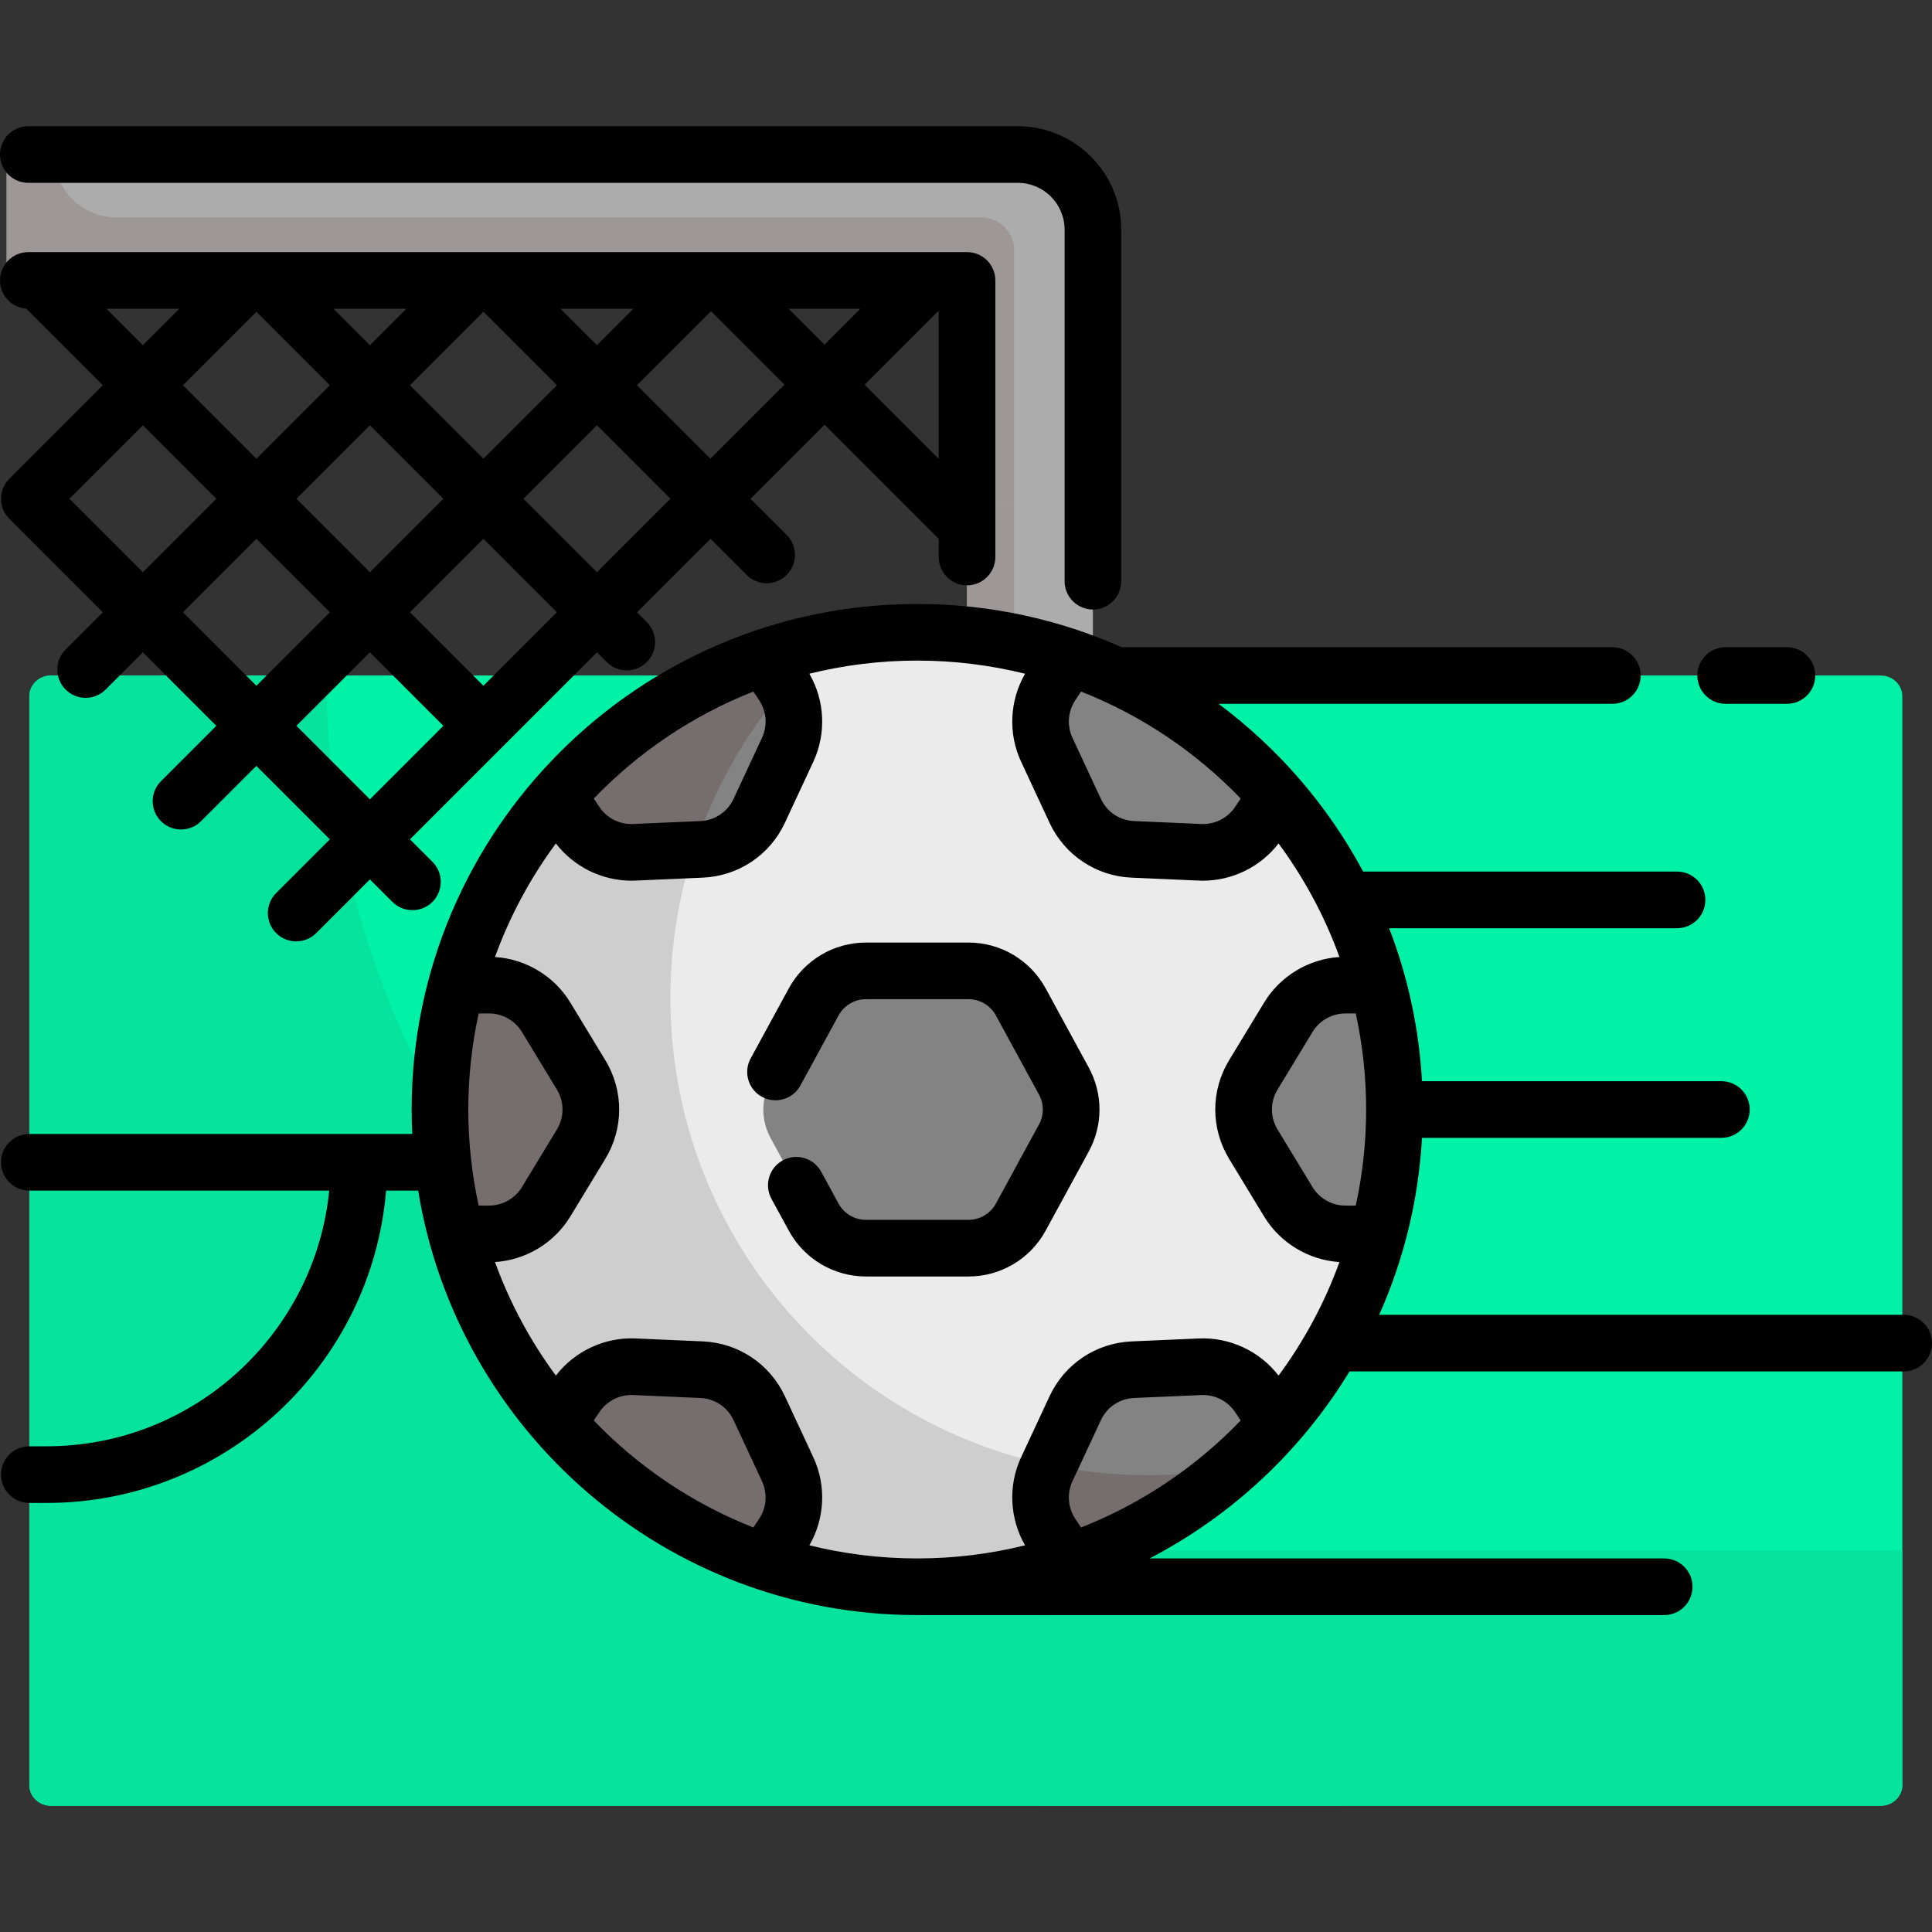 <svg id="Capa_1" enable-background="new 0 0 511.623 511.623" height="512" viewBox="0 0 511.623 511.623" width="512" xmlns="http://www.w3.org/2000/svg"><rect x="0" y="0" width="511.623" height="511.623" fill="#333333" stroke="none"/><path d="m355.131 178.883h-341.614c-3.177 0-5.752 2.464-5.752 5.504v288.314c0 3.04 2.575 5.504 5.752 5.504h341.614z" fill="#00f2a6"/><path d="m355.131 410.538v67.667h-341.614c-3.177 0-5.752-2.464-5.752-5.504v-288.314c0-3.04 2.575-5.504 5.752-5.504h72.903c0 127.939 103.715 231.655 231.655 231.655z" fill="#05e39c"/><path d="m275.543 178.883v299.322h222.47c3.177 0 5.752-2.464 5.752-5.504v-288.314c0-3.04-2.575-5.504-5.752-5.504z" fill="#00f2a6"/><path d="m503.765 472.701v-62.163h-228.222v67.667h222.469c3.178 0 5.753-2.464 5.753-5.504z" fill="#05e39c"/><path d="m256.078 113.827h33.344v111.887h-33.344z" fill="#acacac"/><path d="m256.078 113.827h12.49v111.887h-12.49z" fill="#9e9797"/><path d="m256.078 133.195h33.344v-72.384c0-10.986-8.906-19.893-19.893-19.893h-264.466c-1.825 0-3.304 1.479-3.304 3.304v26.735c0 1.825 1.479 3.304 3.304 3.304h251.015z" fill="#acacac"/><path d="m268.568 133.195v-16.665-19.368-30.892c0-4.79-3.883-8.673-8.673-8.673h-228.967c-9.211 0-16.679-7.467-16.679-16.679h-9.186c-1.825 0-3.304 1.479-3.304 3.304v26.735c0 1.825 1.479 3.304 3.304 3.304h251.015v58.934z" fill="#9e9797"/><path d="m120.856 260.877c-2.83 10.5-4.34 21.54-4.34 32.94s1.51 22.44 4.34 32.94c5.07 18.83 14.38 35.92 26.83 50.19 14.55 16.63 33.37 29.42 54.76 36.64 12.7 4.28 26.3 6.61 40.45 6.61 14.14 0 27.75-2.32 40.44-6.61 21.39-7.22 40.22-20.01 54.76-36.64 12.46-14.27 21.77-31.36 26.84-50.19 2.83-10.5 4.34-21.54 4.34-32.94s-1.51-22.44-4.34-32.94c-5.07-18.83-14.38-35.92-26.84-50.19-14.54-16.63-33.37-29.42-54.76-36.64-12.69-4.29-26.3-6.61-40.44-6.61-14.15 0-27.75 2.33-40.45 6.61-21.39 7.22-40.21 20.01-54.76 36.64-12.45 14.27-21.76 31.36-26.83 50.19z" fill="#ebebeb"/><path d="m303.916 390.648c-14.15 0-27.75-2.33-40.45-6.61-21.39-7.22-40.21-20.01-54.76-36.64-12.45-14.27-21.76-31.36-26.83-50.19-2.83-10.5-4.34-21.54-4.34-32.94s1.51-22.44 4.34-32.94c5.07-18.83 14.38-35.92 26.83-50.19 3.618-4.135 7.501-8.032 11.621-11.666-6.122 1.104-12.099 2.626-17.881 4.575-21.39 7.22-40.21 20.01-54.76 36.64-12.45 14.27-21.76 31.36-26.83 50.19-2.83 10.5-4.34 21.54-4.34 32.94s1.51 22.44 4.34 32.94c5.07 18.83 14.38 35.92 26.83 50.19 14.55 16.63 33.37 29.42 54.76 36.64 12.7 4.28 26.3 6.61 40.45 6.61 14.14 0 27.75-2.32 40.44-6.61 16.069-5.424 30.692-13.992 43.138-24.969-7.323 1.319-14.858 2.03-22.558 2.03z" fill="#cecece"/><g fill="#838383"><path d="m338.096 210.687-.01.01-4.79 7.17c-3.43 5.14-9.29 8.1-15.46 7.83l-17.85-.78c-6.59-.28-12.46-4.21-15.25-10.19l-7.54-16.2c-2.61-5.59-2.1-12.14 1.33-17.27l4.81-7.21c21.39 7.22 40.22 20.01 54.76 36.64z"/><path d="m364.936 260.877c2.83 10.5 4.34 21.54 4.34 32.94s-1.51 22.44-4.34 32.94h-.01-8.65c-6.17 0-11.9-3.22-15.1-8.49l-9.28-15.28c-3.42-5.63-3.42-12.7 0-18.34l9.28-15.27c3.2-5.28 8.93-8.5 15.1-8.5h8.65z"/><path d="m338.086 376.937.01.01c-14.54 16.63-33.37 29.42-54.76 36.64l-4.81-7.2c-3.43-5.13-3.94-11.68-1.33-17.28l7.54-16.2c2.79-5.97 8.66-9.9 15.25-10.19l17.85-.78c6.17-.27 12.03 2.7 15.46 7.83z"/></g><path d="m326.474 388.618c-7.323 1.319-14.858 2.03-22.558 2.03-8.975 0-17.727-.944-26.17-2.722l-.55 1.181c-2.61 5.6-2.1 12.15 1.33 17.28l4.81 7.2c16.069-5.424 30.692-13.992 43.138-24.969z" fill="#766e6e"/><path d="m281.726 286.277c2.56 4.7 2.56 10.38 0 15.09l-11.41 20.94c-2.76 5.07-8.07 8.23-13.85 8.23h-27.14c-5.78 0-11.09-3.16-13.86-8.23l-11.4-20.94c-2.57-4.71-2.57-10.39 0-15.09l11.4-20.94c2.77-5.08 8.08-8.23 13.86-8.23h27.14c5.78 0 11.09 3.15 13.85 8.23z" fill="#838383"/><path d="m207.266 181.257c3.43 5.13 3.93 11.68 1.33 17.27l-7.55 16.2c-2.78 5.98-8.66 9.91-15.24 10.19l-17.85.78c-6.17.27-12.03-2.69-15.46-7.83l-4.8-7.17-.01-.01c14.55-16.63 33.37-29.42 54.76-36.64z" fill="#838383"/><path d="m208.596 389.107c2.6 5.6 2.1 12.15-1.33 17.28l-4.82 7.2c-21.39-7.22-40.21-20.01-54.76-36.64l.01-.01 4.8-7.17c3.43-5.13 9.29-8.1 15.46-7.83l17.85.78c6.58.29 12.46 4.22 15.24 10.19z" fill="#766e6e"/><path d="m153.886 284.647c3.42 5.64 3.42 12.71 0 18.34l-9.27 15.28c-3.2 5.27-8.93 8.49-15.1 8.49h-8.66c-2.83-10.5-4.34-21.54-4.34-32.94s1.51-22.44 4.34-32.94h8.66c6.17 0 11.9 3.22 15.1 8.5z" fill="#766e6e"/><path d="m152.496 217.867c3.43 5.14 9.29 8.1 15.46 7.83l15.81-.691c5.192-15.899 13.451-30.408 24.067-42.839-.18-.308-.367-.612-.567-.911l-4.82-7.21c-21.39 7.22-40.21 20.01-54.76 36.64l.01.01z" fill="#766e6e"/><path d="m208.884 261.744-10.1 18.539c-1.981 3.637-.64 8.192 2.998 10.174 3.637 1.982 8.192.639 10.174-2.998l10.1-18.539c1.45-2.663 4.234-4.316 7.266-4.316h27.146c3.031 0 5.815 1.654 7.267 4.316l11.407 20.941c1.35 2.478 1.35 5.438 0 7.916l-11.407 20.94c-1.45 2.663-4.235 4.317-7.267 4.317h-27.146c-3.031 0-5.815-1.654-7.266-4.316l-4.595-8.434c-1.98-3.637-6.534-4.98-10.174-2.998-3.638 1.981-4.979 6.537-2.998 10.174l4.595 8.434c4.079 7.488 11.91 12.14 20.438 12.14h27.146c8.526 0 16.358-4.651 20.438-12.14l11.407-20.941c3.798-6.972 3.798-15.295 0-22.267l-11.407-20.942c-4.081-7.488-11.912-12.14-20.438-12.14h-27.146c-8.528 0-16.359 4.652-20.438 12.14z"/><path d="m7.5 48.418h262.028c6.833 0 12.393 5.56 12.393 12.393v93.102c0 4.142 3.357 7.5 7.5 7.5s7.5-3.358 7.5-7.5v-93.102c0-15.104-12.288-27.393-27.393-27.393h-262.028c-4.143 0-7.5 3.358-7.5 7.5s3.357 7.5 7.5 7.5z"/><path d="m2.461 126.782c-2.929 2.929-2.929 7.678 0 10.606l24.76 24.76-9.849 9.849c-2.93 2.929-2.93 7.677-.001 10.606 1.465 1.465 3.384 2.197 5.304 2.197 1.919 0 3.839-.732 5.303-2.196l9.85-9.85 19.457 19.457-14.655 14.655c-2.929 2.929-2.929 7.678 0 10.606 1.465 1.464 3.385 2.197 5.304 2.197s3.839-.732 5.304-2.197l14.654-14.654 19.456 19.456-14.218 14.218c-2.929 2.929-2.929 7.678 0 10.606 1.465 1.464 3.384 2.197 5.304 2.197 1.919 0 3.839-.732 5.304-2.197l14.218-14.217 5.954 5.954c1.465 1.464 3.385 2.197 5.304 2.197s3.839-.732 5.304-2.197c2.929-2.929 2.929-7.678 0-10.606l-5.955-5.955 49.519-49.519 2.583 2.583c1.465 1.464 3.384 2.197 5.304 2.197 1.919 0 3.839-.732 5.304-2.197 2.929-2.929 2.929-7.678 0-10.606l-2.584-2.584 19.456-19.456 9.563 9.563c1.465 1.464 3.385 2.197 5.304 2.197s3.839-.732 5.304-2.197c2.929-2.929 2.929-7.678 0-10.606l-9.564-9.564 19.61-19.61 30.218 30.218v4.812c0 4.142 3.357 7.5 7.5 7.5s7.5-3.358 7.5-7.5v-73.244c0-4.142-3.357-7.5-7.5-7.5h-248.58c-4.143 0-7.5 3.358-7.5 7.5 0 3.95 3.055 7.179 6.931 7.471l20.29 20.29zm15.911 5.304 19.456-19.456 19.456 19.456-19.456 19.456zm90.189-30.063 19.456-19.456 19.456 19.456-19.456 19.456zm8.849 30.063-19.456 19.456-19.456-19.456 19.456-19.456zm31.015-50.325h19.309l-9.654 9.654zm-50.471 9.655-9.654-9.655h19.309zm-10.607 10.607-19.456 19.456-19.456-19.456 19.456-19.456zm-38.912 60.125 19.456-19.456 19.457 19.456-19.456 19.456zm30.063 30.064 19.456-19.456 19.456 19.456-19.456 19.456zm49.519-10.607-19.456-19.456 19.456-19.456 19.456 19.456zm30.063-30.063-19.456-19.456 19.456-19.456 19.456 19.456zm30.063-30.063-19.456-19.456 19.61-19.61 19.456 19.456zm20.717-39.718h19l-9.5 9.5zm20.107 20.107 19.611-19.611v39.222zm-200.794-20.107h19.309l-9.655 9.654z"/><path d="m456.979 186.383h16.221c4.143 0 7.5-3.358 7.5-7.5s-3.357-7.5-7.5-7.5h-16.222c-4.143 0-7.5 3.358-7.5 7.5s3.358 7.5 7.501 7.5z"/><path d="m504.123 348.173h-138.89c6.448-14.456 10.407-30.256 11.328-46.854h79.289c4.143 0 7.5-3.358 7.5-7.5s-3.357-7.5-7.5-7.5h-79.289c-.788-14.203-3.802-27.819-8.695-40.512h76.244c4.143 0 7.5-3.358 7.5-7.5s-3.357-7.5-7.5-7.5h-83.12c-9.364-17.48-22.492-32.653-38.299-44.424h104.288c4.143 0 7.5-3.358 7.5-7.5s-3.357-7.5-7.5-7.5h-129.95c-16.562-7.351-34.878-11.445-54.134-11.445-73.822 0-133.881 60.059-133.881 133.881 0 2.17.056 4.327.159 6.472h-14.119-65.185-22.104c-4.143 0-7.5 3.358-7.5 7.5s3.357 7.5 7.5 7.5h22.104 57.313c-3.776 37.963-35.899 67.711-74.84 67.711h-4.577c-4.143 0-7.5 3.358-7.5 7.5s3.357 7.5 7.5 7.5h4.578c47.216 0 86.072-36.465 89.897-82.711h8.504c10.305 63.65 65.637 112.409 132.151 112.409h197.807c4.143 0 7.5-3.358 7.5-7.5s-3.357-7.5-7.5-7.5h-136.282c21.854-11.356 40.204-28.558 52.955-49.526h146.749c4.143 0 7.5-3.358 7.5-7.5s-3.358-7.501-7.501-7.501zm-147.849-28.912c-3.529 0-6.859-1.874-8.69-4.89l-9.274-15.276c-1.976-3.254-1.976-7.298 0-10.552l9.274-15.276c1.831-3.017 5.161-4.891 8.69-4.891h2.751c1.795 8.2 2.75 16.711 2.75 25.442s-.955 17.242-2.75 25.442h-2.751zm-27.723-107.791-1.492 2.232c-1.961 2.933-5.371 4.652-8.896 4.506l-17.854-.78c-3.804-.167-7.165-2.414-8.772-5.865l-7.545-16.199c-1.489-3.2-1.197-7.01.765-9.943l1.527-2.285c16.091 6.331 30.477 16.075 42.267 28.334zm-57.092-33.055c-4.097 7.058-4.531 15.837-1.065 23.282l7.545 16.2c3.979 8.543 12.301 14.105 21.716 14.517l17.854.78c.36.016.719.024 1.078.024 7.798 0 15.253-3.689 19.994-9.861 6.733 9.12 12.197 19.23 16.125 30.071-8.145.518-15.684 5.036-19.944 12.054l-9.274 15.276c-4.891 8.056-4.891 18.064 0 26.121l9.274 15.276c4.261 7.019 11.8 11.536 19.944 12.054-3.928 10.84-9.391 20.95-16.124 30.069-4.96-6.455-12.893-10.191-21.073-9.835l-17.854.78c-9.414.412-17.735 5.975-21.715 14.518l-7.545 16.2c-3.466 7.445-3.032 16.224 1.064 23.281-9.154 2.266-18.72 3.477-28.564 3.477-9.845 0-19.411-1.211-28.565-3.478 4.096-7.058 4.531-15.836 1.064-23.282l-7.545-16.199c-3.979-8.543-12.299-14.106-21.716-14.518l-17.854-.78c-8.168-.365-16.111 3.379-21.073 9.835-6.733-9.119-12.196-19.229-16.124-30.069 8.144-.518 15.683-5.036 19.943-12.054l9.274-15.276c4.891-8.056 4.891-18.064 0-26.121l-9.274-15.275c-4.261-7.018-11.799-11.537-19.943-12.055 3.928-10.841 9.392-20.951 16.125-30.07 4.741 6.172 12.195 9.86 19.993 9.86.359 0 .719-.008 1.079-.024l17.854-.78c9.416-.411 17.737-5.974 21.716-14.517l7.545-16.201c3.466-7.444 3.032-16.223-1.064-23.281 9.154-2.267 18.72-3.478 28.565-3.478 9.844.002 19.41 1.213 28.564 3.479zm-147.445 115.404c0-8.731.955-17.242 2.75-25.442h2.75c3.529 0 6.859 1.874 8.69 4.891l9.274 15.275c1.976 3.254 1.976 7.298 0 10.553l-9.274 15.276c-1.831 3.017-5.161 4.89-8.69 4.89h-2.75c-1.795-8.201-2.75-16.712-2.75-25.443zm75.49-110.682 1.527 2.284c1.962 2.934 2.254 6.744.765 9.943l-7.545 16.201c-1.607 3.451-4.969 5.698-8.772 5.864l-17.854.78c-3.522.16-6.934-1.572-8.896-4.507l-1.492-2.231c11.791-12.259 26.176-22.004 42.267-28.334zm-42.266 193.03 1.492-2.231c1.96-2.934 5.365-4.659 8.896-4.507l17.853.78c3.805.167 7.166 2.414 8.773 5.865l7.545 16.199c1.489 3.2 1.197 7.01-.765 9.943l-1.527 2.284c-16.092-6.33-30.477-16.074-42.267-28.333zm129.046 28.333-1.527-2.285c-1.962-2.933-2.254-6.743-.765-9.942l7.545-16.199c1.607-3.452 4.97-5.699 8.772-5.866l17.854-.78c3.521-.148 6.936 1.573 8.896 4.506l1.492 2.232c-11.79 12.26-26.176 22.004-42.267 28.334z"/></svg>